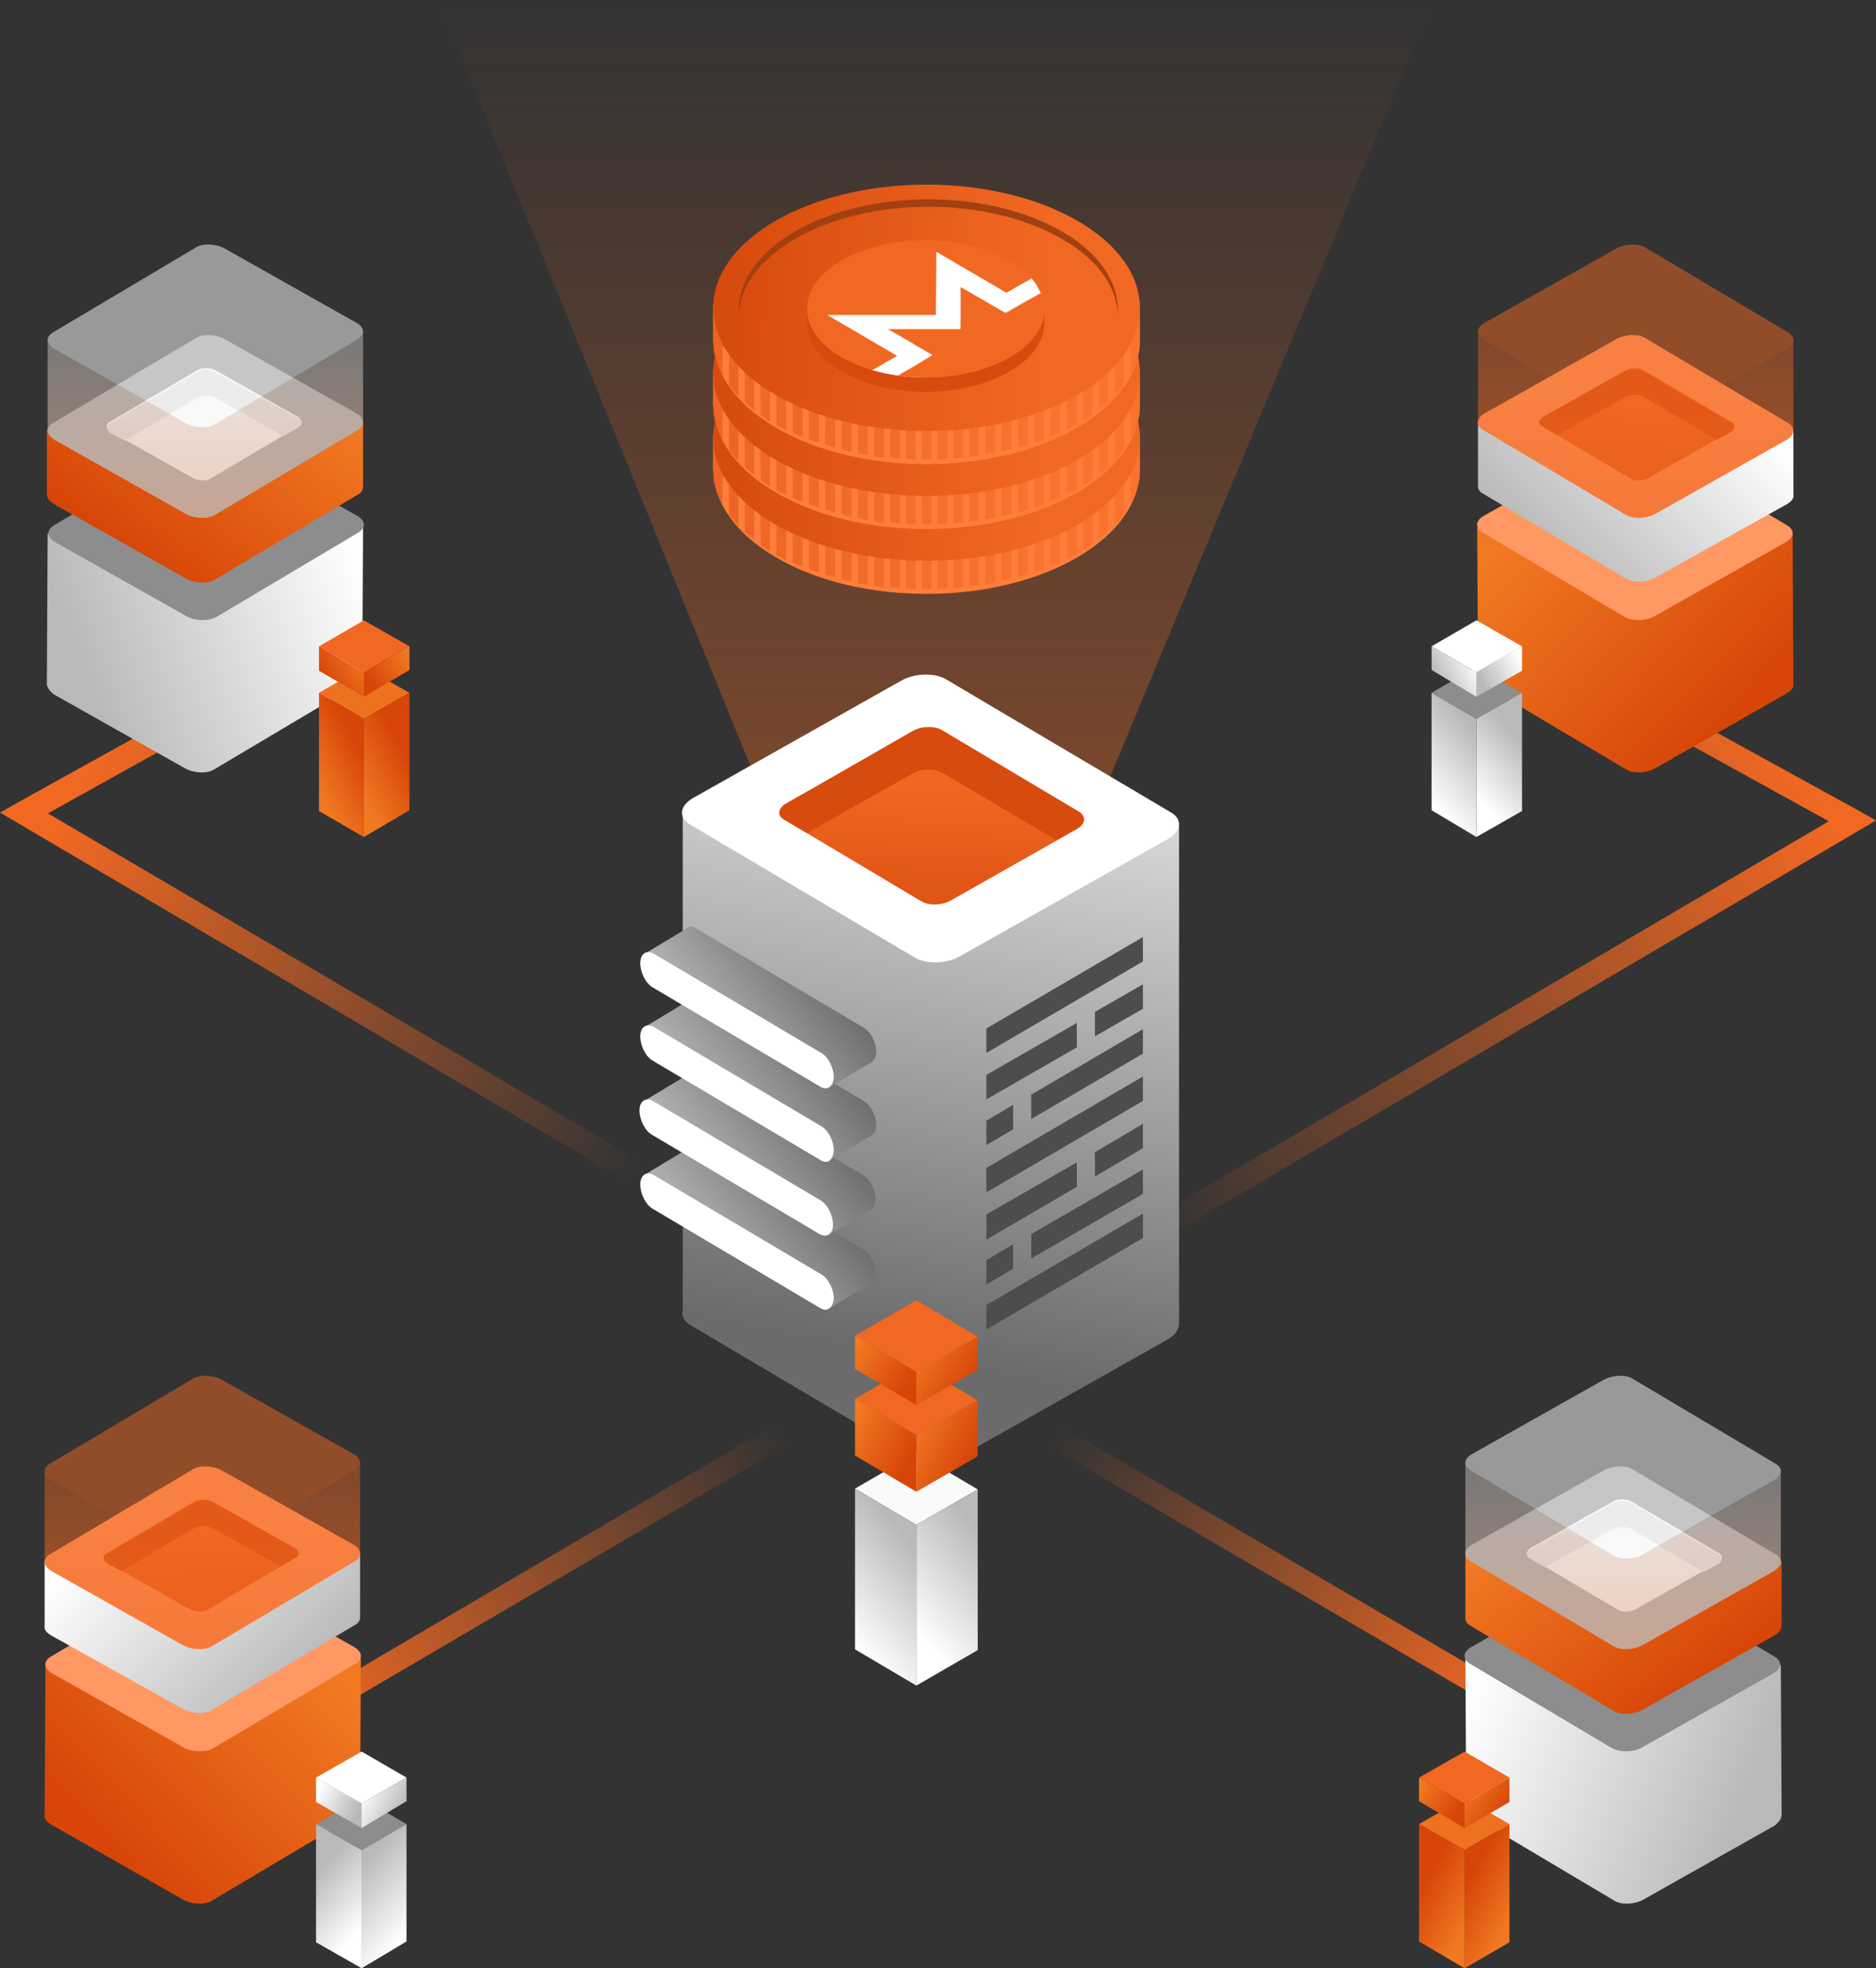 <svg fill="none" height="394.556" viewBox="0 0 376.146 394.556" width="376.146" xmlns="http://www.w3.org/2000/svg" xmlns:xlink="http://www.w3.org/1999/xlink"><rect x="0" y="0" width="376.146" height="394.556" fill="#333333" stroke="none"/><linearGradient id="a"><stop offset="0" stop-color="#f16822"/><stop offset="1" stop-color="#f16822" stop-opacity="0"/></linearGradient><linearGradient id="b" gradientUnits="userSpaceOnUse" x1="13.803" x2="130.864" xlink:href="#a" y1="161.177" y2="229.485"/><linearGradient id="c" gradientUnits="userSpaceOnUse" x1="360.775" x2="225.425" xlink:href="#a" y1="154.472" y2="234.977"/><linearGradient id="d" gradientUnits="userSpaceOnUse" x1="59.538" x2="159.528" xlink:href="#a" y1="346.492" y2="291.601"/><linearGradient id="e" gradientUnits="userSpaceOnUse" x1="304.064" x2="215.052" xlink:href="#a" y1="341.006" y2="283.068"/><linearGradient id="f"><stop offset="0" stop-color="#fff"/><stop offset="1" stop-color="#b9b9b9"/></linearGradient><linearGradient id="g" gradientUnits="userSpaceOnUse" x1="296.747" x2="352.724" xlink:href="#f" y1="333.082" y2="354.256"/><linearGradient id="h"><stop offset="0" stop-color="#f17922"/><stop offset="1" stop-color="#d74608"/></linearGradient><linearGradient id="i" gradientUnits="userSpaceOnUse" x1="299.257" x2="328.353" xlink:href="#h" y1="309.927" y2="347.004"/><linearGradient id="j" gradientUnits="userSpaceOnUse" x1="325.451" x2="325.451" xlink:href="#a" y1="330.617" y2="293.327"/><linearGradient id="k" gradientUnits="userSpaceOnUse" x1="299.186" x2="289.382" xlink:href="#h" y1="392.211" y2="387.046"/><linearGradient id="l" gradientUnits="userSpaceOnUse" x1="290.039" x2="279.873" xlink:href="#h" y1="394.04" y2="388.577"/><linearGradient id="m" gradientUnits="userSpaceOnUse" x1="294.433" x2="301.987" xlink:href="#h" y1="357.211" y2="362.181"/><linearGradient id="n" gradientUnits="userSpaceOnUse" x1="285.299" x2="292.904" xlink:href="#h" y1="357.211" y2="362.303"/><linearGradient id="o" gradientUnits="userSpaceOnUse" x1="186.985" x2="166.563" y1="158.739" y2="268.317"><stop offset="0" stop-color="#d5d5d5"/><stop offset="1" stop-color="#6b6b6b"/></linearGradient><linearGradient id="p"><stop offset="0" stop-color="#f16822"/><stop offset="1" stop-color="#d84b0e"/></linearGradient><linearGradient id="q" gradientUnits="userSpaceOnUse" x1="186.375" x2="185.122" xlink:href="#p" y1="156.301" y2="191.002"/><linearGradient id="r"><stop offset="0" stop-color="#595959"/><stop offset="1" stop-color="#c6c6c6"/></linearGradient><linearGradient id="s" gradientUnits="userSpaceOnUse" x1="173.771" x2="143.12" xlink:href="#r" y1="238.563" y2="263.49"/><linearGradient id="t" gradientUnits="userSpaceOnUse" x1="173.771" x2="143.12" xlink:href="#r" y1="223.717" y2="248.643"/><linearGradient id="u" gradientUnits="userSpaceOnUse" x1="173.929" x2="143.278" xlink:href="#r" y1="208.87" y2="233.797"/><linearGradient id="v" gradientUnits="userSpaceOnUse" x1="173.929" x2="143.278" xlink:href="#r" y1="194.182" y2="219.108"/><linearGradient id="w" gradientUnits="userSpaceOnUse" x1="193.082" x2="210.289" xlink:href="#f" y1="337.958" y2="322.984"/><linearGradient id="x" gradientUnits="userSpaceOnUse" x1="178.447" x2="195.039" xlink:href="#f" y1="337.958" y2="323.591"/><linearGradient id="y" gradientUnits="userSpaceOnUse" x1="184.791" x2="196.672" xlink:href="#h" y1="282.301" y2="288.203"/><linearGradient id="z" gradientUnits="userSpaceOnUse" x1="172.489" x2="184.45" xlink:href="#h" y1="282.013" y2="287.854"/><linearGradient id="A" gradientUnits="userSpaceOnUse" x1="184.791" x2="195.087" xlink:href="#h" y1="269.111" y2="275.93"/><linearGradient id="B" gradientUnits="userSpaceOnUse" x1="172.489" x2="182.857" xlink:href="#h" y1="268.967" y2="275.756"/><linearGradient id="C" gradientUnits="userSpaceOnUse" x1="301.625" x2="341.56" xlink:href="#h" y1="109.972" y2="148.122"/><linearGradient id="D" gradientUnits="userSpaceOnUse" x1="357.209" x2="321.789" xlink:href="#f" y1="89.476" y2="124.213"/><linearGradient id="E" gradientUnits="userSpaceOnUse" x1="328.456" x2="327.503" xlink:href="#p" y1="81.322" y2="107.5"/><linearGradient id="F" gradientUnits="userSpaceOnUse" x1="327.962" x2="327.962" xlink:href="#a" y1="103.845" y2="66.555"/><linearGradient id="G" gradientUnits="userSpaceOnUse" x1="301.625" x2="312.211" xlink:href="#f" y1="166.054" y2="156.707"/><linearGradient id="H" gradientUnits="userSpaceOnUse" x1="293.088" x2="305.151" xlink:href="#f" y1="167.883" y2="157.459"/><linearGradient id="I" gradientUnits="userSpaceOnUse" x1="304.827" x2="296.881" xlink:href="#f" y1="132.186" y2="136.272"/><linearGradient id="J" gradientUnits="userSpaceOnUse" x1="295.685" x2="287.82" xlink:href="#f" y1="132.186" y2="136.16"/><linearGradient id="K" gradientUnits="userSpaceOnUse" x1="66.915" x2="26.98" xlink:href="#h" y1="336.739" y2="374.889"/><linearGradient id="L" gradientUnits="userSpaceOnUse" x1="11.331" x2="46.751" xlink:href="#f" y1="316.243" y2="350.98"/><linearGradient id="M" gradientUnits="userSpaceOnUse" x1="40.084" x2="41.037" xlink:href="#p" y1="308.089" y2="334.266"/><linearGradient id="N" gradientUnits="userSpaceOnUse" x1="40.578" x2="40.578" xlink:href="#a" y1="330.612" y2="293.322"/><linearGradient id="O" gradientUnits="userSpaceOnUse" x1="66.915" x2="56.329" xlink:href="#f" y1="392.821" y2="383.474"/><linearGradient id="P" gradientUnits="userSpaceOnUse" x1="75.452" x2="63.389" xlink:href="#f" y1="394.65" y2="384.226"/><linearGradient id="Q" gradientUnits="userSpaceOnUse" x1="63.713" x2="71.659" xlink:href="#f" y1="358.953" y2="363.038"/><linearGradient id="R" gradientUnits="userSpaceOnUse" x1="72.855" x2="80.72" xlink:href="#f" y1="358.953" y2="362.927"/><linearGradient id="S" gradientUnits="userSpaceOnUse" x1="69.868" x2="13.89" xlink:href="#f" y1="106.315" y2="127.489"/><linearGradient id="T" gradientUnits="userSpaceOnUse" x1="67.358" x2="38.262" xlink:href="#h" y1="83.16" y2="120.237"/><linearGradient id="U" gradientUnits="userSpaceOnUse" x1="41.164" x2="41.164" xlink:href="#a" y1="103.85" y2="66.56"/><linearGradient id="V" gradientUnits="userSpaceOnUse" x1="67.428" x2="77.232" xlink:href="#h" y1="165.444" y2="160.279"/><linearGradient id="W" gradientUnits="userSpaceOnUse" x1="76.575" x2="86.742" xlink:href="#h" y1="167.273" y2="161.81"/><linearGradient id="X" gradientUnits="userSpaceOnUse" x1="72.182" x2="64.627" xlink:href="#h" y1="130.444" y2="135.415"/><linearGradient id="Y" gradientUnits="userSpaceOnUse" x1="81.315" x2="73.71" xlink:href="#h" y1="130.444" y2="135.536"/><linearGradient id="Z" gradientUnits="userSpaceOnUse" x1="209.448" x2="146.14" xlink:href="#p" y1="102.217" y2="99.307"/><linearGradient id="aa" gradientUnits="userSpaceOnUse" x1="209.448" x2="146.117" xlink:href="#p" y1="94.975" y2="92.324"/><linearGradient id="ab" gradientUnits="userSpaceOnUse" x1="209.448" x2="146.14" xlink:href="#p" y1="89.217" y2="86.307"/><linearGradient id="ac" gradientUnits="userSpaceOnUse" x1="209.448" x2="146.117" xlink:href="#p" y1="81.975" y2="79.324"/><linearGradient id="ad" gradientUnits="userSpaceOnUse" x1="209.448" x2="146.14" xlink:href="#p" y1="76.217" y2="73.307"/><linearGradient id="ae" gradientUnits="userSpaceOnUse" x1="209.448" x2="146.117" xlink:href="#p" y1="68.975" y2="66.324"/><linearGradient id="af" gradientUnits="userSpaceOnUse" x1="187.601" x2="187.601" xlink:href="#a" y1="169.597" y2=".046"/><path d="m156.357 168-68.5-168 199.5 0-70.5 169.5z" fill="url(#af)" opacity=".4"/><path d="m158.975 256.39-158.975-93.501 3.627-2.053c1.735-.948 44.002-24.481 47.314-26.061l2.05 4.265c-2.366 1.263-27.6 15.162-43.371 24.007l151.878 89.237z" fill="url(#b)"/><path d="m215.909 258.601-2.366-4.106 153.14-89.869c-10.567-5.844-40.69-22.428-43.529-24.007l2.366-4.106c3.312 1.895 46.683 25.744 46.998 25.902l3.628 2.053z" fill="url(#c)"/><path d="m41.163 357.946-2.366-3.948 142.1-83.393 2.365 4.106z" fill="url(#d)"/><path d="m326.308 357.788-129.009-75.496 2.366-4.106 129.009 75.496z" fill="url(#e)"/><path d="m357.22 363.759-.158-30.009-63.243-1.264.158 29.535c-.158.632 0 1.422.946 1.895l28.704 17.058c1.42.948 4.101.79 5.835-.158l26.339-14.846c.946-.79 1.419-1.422 1.419-2.211z" fill="url(#g)"/><path d="m323.312 350.491-28.704-17.057c-1.42-.948-1.262-2.369.473-3.317l26.338-14.846c1.735-.948 4.416-1.106 5.835-.158l28.704 17.057c1.42.948 1.262 2.369-.473 3.317l-26.338 14.847c-1.735.947-4.258.947-5.835.157z" fill="#8d8d8d"/><path d="m357.22 325.852v-12.951l-21.292-.474-8.358-5.054c-1.42-.947-4.101-.789-5.836.158l-7.728 4.423-20.187-.474v12.951c0 .474.316 1.106.946 1.421l28.704 17.058c1.42.948 4.101.79 5.836-.158l26.338-14.846c1.104-.632 1.577-1.264 1.577-2.054z" fill="url(#i)"/><path d="m323.469 329.959-28.704-17.058c-1.419-.948-1.261-2.369.474-3.317l26.338-14.846c1.735-.948 4.416-1.106 5.835-.158l28.704 17.058c1.419.947 1.262 2.369-.473 3.316l-26.338 14.847c-1.735.947-4.416.947-5.836.158z" fill="#8d8d8d"/><path d="m324.416 322.694-17.664-10.425c-.947-.473-.789-1.421.315-2.053l16.245-9.16c1.104-.632 2.681-.632 3.627-.158l17.664 10.424c.946.474.788 1.421-.316 2.053l-16.244 9.161c-1.104.631-2.681.789-3.627.158z" fill="#f3f3f3"/><path d="m306.752 312.427 2.996 1.738 13.564-7.581c1.104-.632 2.681-.632 3.627-.158l14.667 8.686 2.681-1.421c1.104-.632 1.262-1.579.316-2.053l-17.664-10.424c-.946-.474-2.523-.474-3.627.157l-16.245 9.161c-1.104.316-1.262 1.264-.315 1.895z" fill="#d9d9d9"/><path d="m323.468 311.796-28.703-17.058c-1.42-.948-1.262-2.369.473-3.317l26.338-14.846c1.735-.948 4.416-1.106 5.835-.158l28.704 17.057c1.419.948 1.262 2.37-.473 3.317l-26.338 14.847c-1.735.947-4.416 1.105-5.836.158z" fill="#fff" opacity=".5"/><path d="m355.643 296.791-26.338 14.847c-1.735.948-4.416 1.106-5.836.158l-28.703-17.058c-.631-.316-.947-.947-.947-1.421v18.163c0 .474.316 1.106.947 1.421l28.703 17.058c1.42.948 4.101.79 5.836-.158l26.338-14.846c.946-.632 1.419-1.264 1.419-2.054v-18.163c.158.79-.473 1.58-1.419 2.053z" fill="url(#j)" opacity=".4"/><path d="m355.643 296.791-26.338 14.847c-1.735.948-4.416 1.106-5.836.158l-28.703-17.058c-.631-.316-.947-.947-.947-1.421v18.163c0 .474.316 1.106.947 1.421l28.703 17.058c1.42.948 4.101.79 5.836-.158l26.338-14.846c.946-.632 1.419-1.264 1.419-2.054v-18.163c.158.79-.473 1.58-1.419 2.053z" fill="#e1e1e1" opacity=".4"/><path d="m284.514 365.653 9.148-5.212 8.989 5.212-8.989 5.212z" fill="#ed711f"/><path d="m293.662 394.556v-23.691l8.989-5.212v23.691z" fill="url(#k)"/><path d="m284.514 365.653v23.533l9.147 5.37v-23.691z" fill="url(#l)"/><path d="m284.514 356.335 9.148-5.212 8.989 5.212-8.989 5.212z" fill="#f16822"/><path d="m293.662 366.443v-4.896l8.989-5.212v4.896z" fill="url(#m)"/><path d="m284.514 356.335v4.738l9.147 5.37v-4.896z" fill="url(#n)"/><path d="m236.412 265.235v-99.661l-99.517-1.895v98.871c-.316 1.105.158 2.211 1.419 3.001l45.106 26.692c2.366 1.421 6.466 1.263 9.148-.316l41.478-23.375c1.735-.948 2.366-2.212 2.366-3.317z" fill="url(#o)"/><path d="m183.42 191.95-45.106-26.692c-2.365-1.421-2.05-3.791.789-5.37l41.478-23.375c2.681-1.579 6.782-1.737 9.148-.316l45.106 26.692c2.365 1.421 2.05 3.791-.789 5.37l-41.479 23.375c-2.681 1.58-6.781 1.738-9.147.316z" fill="#fff"/><path d="m184.84 180.736-27.6-16.426c-1.42-.789-1.262-2.369.473-3.317l25.392-14.372c1.735-.948 4.258-.948 5.677-.158l27.6 16.426c1.42.789 1.262 2.369-.473 3.317l-25.392 14.372c-1.735.948-4.258.948-5.677.158z" fill="url(#q)"/><path d="m175.535 255.285c0-1.895-1.104-4.107-2.524-4.896l-33.593-19.901c-.631-.316-1.261-.474-1.735-.158 0 0-.157 0-.157.158l-8.359 5.054 36.589 27.008 8.517-5.054c.158 0 .315-.158.473-.316.631-.474.789-1.105.789-1.895z" fill="url(#s)"/><path d="m164.495 262.234-33.593-19.9c-1.42-.79-2.524-3.001-2.524-4.897 0-1.895 1.262-2.685 2.682-1.895l33.592 19.901c1.42.789 2.524 3.001 2.524 4.896-.158 1.895-1.42 2.685-2.681 1.895z" fill="#fff"/><path d="m175.535 240.438c0-1.895-1.104-4.106-2.524-4.896l-33.593-19.901c-.631-.315-1.261-.473-1.735-.157 0 0-.157 0-.157.157l-8.359 5.055 36.589 27.008 8.517-5.055c.158 0 .315-.157.473-.315.473-.474.789-1.106.789-1.896z" fill="url(#t)"/><path d="m164.337 247.388-33.593-19.901c-1.419-.79-2.523-3.001-2.523-4.896 0-1.896 1.261-2.685 2.681-1.896l33.593 19.901c1.419.79 2.523 3.001 2.523 4.896 0 1.896-1.262 2.685-2.681 1.896z" fill="#fff"/><path d="m175.692 225.592c0-1.896-1.104-4.107-2.523-4.897l-33.593-19.9c-.631-.316-1.262-.474-1.735-.158 0 0-.158 0-.158.158l-8.358 5.054 36.589 27.008 8.517-5.054c.157 0 .315-.158.473-.316.473-.316.788-.948.788-1.895z" fill="url(#u)"/><path d="m164.495 232.541-33.593-19.901c-1.42-.79-2.524-3.001-2.524-4.896s1.262-2.685 2.682-1.895l33.592 19.9c1.42.79 2.524 3.001 2.524 4.897-.158 1.895-1.262 2.842-2.681 1.895z" fill="#fff"/><path d="m175.692 210.903c0-1.895-1.104-4.106-2.523-4.896l-33.593-19.901c-.631-.316-1.262-.474-1.735-.158 0 0-.158 0-.158.158l-8.358 5.054 36.589 27.008 8.517-5.054c.157 0 .315-.158.473-.316.473-.473.788-1.105.788-1.895z" fill="url(#v)"/><path d="m164.495 217.852-33.593-19.9c-1.42-.79-2.524-3.001-2.524-4.896 0-1.896 1.262-2.685 2.682-1.896l33.592 19.901c1.42.79 2.524 3.001 2.524 4.896-.158 1.895-1.262 2.685-2.681 1.895z" fill="#fff"/><path d="m157.24 164.31 4.574 2.685 21.291-12.003c1.735-.948 4.258-.948 5.677-.158l23.027 13.583 4.1-2.369c1.735-.948 1.893-2.369.473-3.317l-27.6-16.426c-1.419-.79-3.942-.79-5.677.158l-25.55 14.689c-1.577.947-1.735 2.369-.315 3.158z" fill="#d84b0e"/><g fill="#4d4d4d"><path d="m229.157 192.74-31.385 18.321v-4.896l31.385-18.321z"/><path d="m229.157 202.216-9.62 5.528v-4.896l9.62-5.528z"/><path d="m215.909 209.956-18.137 10.424v-4.896l18.137-10.425z"/><path d="m229.157 211.219-22.395 13.109v-4.896l22.395-13.109z"/><path d="m203.134 226.381-5.362 3.159v-4.896l5.362-3.159z"/><path d="m229.157 220.695-31.385 18.322v-4.897l31.385-18.321z"/><path d="m229.157 230.172-9.62 5.686v-4.896l9.62-5.686z"/><path d="m215.909 237.911-18.137 10.582v-5.054l18.137-10.424z"/><path d="m229.157 239.333-22.395 12.951v-4.896l22.395-12.952z"/><path d="m203.134 254.337-5.362 3.159v-4.896l5.362-3.159z"/><path d="m229.157 248.177-31.385 18.321v-4.896l31.385-18.321z"/></g><path d="m171.434 298.403 12.302-7.108 12.301 7.266-12.301 7.107z" fill="#fafafa"/><path d="m183.736 337.888v-32.22l12.301-7.108v32.22z" fill="url(#w)"/><path d="m171.434 298.403v32.22l12.302 7.265v-32.22z" fill="url(#x)"/><path d="m171.434 280.397 12.302-6.949 12.301 7.265-12.301 6.95z" fill="#f16822"/><path d="m183.736 299.034v-11.371l12.301-6.95v11.214z" fill="url(#y)"/><path d="m171.434 280.397v11.372l12.302 7.265v-11.371z" fill="url(#z)"/><path d="m171.434 267.762 12.302-7.107 12.301 7.265-12.301 7.107z" fill="#f16822"/><path d="m183.736 281.661v-6.634l12.301-7.107v6.633z" fill="url(#A)"/><path d="m171.434 267.762v6.634l12.302 7.265v-6.634z" fill="url(#B)"/><path d="m359.585 136.987-.157-30.009-63.243-1.264.158 29.535c-.158.632 0 1.421.946 1.896l28.704 17.057c1.419.948 4.1.79 5.835-.158l26.338-15.004c1.104-.632 1.577-1.264 1.419-2.053z" fill="url(#C)"/><path d="m325.835 123.72-28.704-17.058c-1.419-.948-1.261-2.369.473-3.317l26.338-14.846c1.735-.948 4.416-1.106 5.836-.158l28.704 17.058c1.419.948 1.261 2.369-.474 3.317l-26.338 14.847c-1.735.948-4.416.948-5.835.158z" fill="#ff9863"/><path d="m359.585 99.081v-12.951l-21.291-.474-8.359-5.054c-1.419-.948-4.1-.79-5.835.158l-7.57 4.264-20.187-.474v12.951c0 .474.315 1.106.946 1.421l28.704 17.058c1.419.948 4.1.79 5.835-.158l26.338-14.689c1.104-.632 1.577-1.263 1.419-2.053z" fill="url(#D)"/><path d="m325.993 103.188-28.704-17.058c-1.42-.948-1.262-2.369.473-3.317l26.338-14.847c1.735-.948 4.416-1.106 5.835-.158l28.704 17.058c1.42.948 1.262 2.369-.473 3.317l-26.338 14.846c-1.735.948-4.416.948-5.835.158z" fill="#ff9863"/><path d="m326.939 95.922-17.664-10.424c-.946-.474-.788-1.421.316-2.053l16.244-9.161c1.104-.632 2.681-.632 3.627-.158l17.664 10.424c.947.474.789 1.421-.315 2.053l-16.245 9.161c-1.104.632-2.838.79-3.627.158z" fill="url(#E)"/><path d="m309.275 85.498 2.997 1.737 13.563-7.581c1.104-.632 2.681-.632 3.627-.158l14.668 8.687 2.681-1.421c1.104-.632 1.262-1.579.315-2.053l-17.821-10.424c-.947-.474-2.524-.474-3.628.158l-16.244 9.161c-.946.474-1.104 1.421-.158 1.895z" fill="#d84b0e"/><path d="m358.166 70.02-26.338 14.847c-1.735.948-4.416 1.106-5.835.158l-28.704-17.058c-.631-.316-.946-.948-.946-1.421v18.163c0 .474.315 1.106.946 1.421l28.704 17.058c1.419.948 4.1.79 5.835-.158l26.338-14.846c.947-.632 1.42-1.264 1.42-2.053v-18.163c0 .79-.473 1.579-1.42 2.053z" fill="url(#F)" opacity=".4"/><path d="m287.038 138.882 8.989-5.212 9.148 5.212-9.148 5.212z" fill="#8d8d8d"/><path d="m296.027 167.785v-23.691l9.148-5.212v23.691z" fill="url(#G)"/><path d="m287.038 138.882v23.533l8.989 5.37v-23.691z" fill="url(#H)"/><path d="m287.038 129.564 8.989-5.212 9.148 5.212-9.148 5.212z" fill="#fff"/><path d="m296.027 139.672v-4.897l9.148-5.212v4.896z" fill="url(#I)"/><path d="m287.038 129.564v4.738l8.989 5.37v-4.897z" fill="url(#J)"/><path d="m325.992 85.029-28.704-17.058c-1.419-.948-1.262-2.369.473-3.317l26.338-14.847c1.735-.948 4.416-1.106 5.836-.158l28.704 17.058c1.419.948 1.261 2.369-.474 3.317l-26.338 14.847c-1.735.948-4.416 1.106-5.835.158z" fill="#f16822" opacity=".5"/><path d="m358.166 70.025-26.338 14.847c-1.735.948-4.416 1.106-5.835.158l-28.704-17.058c-.631-.316-.946-.948-.946-1.421v18.163c0 .474.315 1.106.946 1.421l28.704 17.058c1.419.948 4.1.79 5.835-.158l26.338-14.846c.947-.632 1.42-1.264 1.42-2.053v-18.163c0 .79-.473 1.579-1.42 2.053z" fill="#f16822" opacity=".4"/><path d="m8.954 363.754.158-30.009 63.243-1.264-.158 29.535c.158.632 0 1.422-.946 1.896l-28.704 17.057c-1.419.948-4.101.79-5.835-.158l-26.338-15.004c-1.104-.632-1.577-1.264-1.419-2.053z" fill="url(#K)"/><path d="m42.705 350.487 28.704-17.058c1.419-.948 1.262-2.369-.473-3.317l-26.338-14.846c-1.735-.948-4.416-1.106-5.835-.158l-28.704 17.057c-1.419.948-1.262 2.369.473 3.317l26.338 14.847c1.735.947 4.416.947 5.835.158z" fill="#ff9863"/><path d="m8.954 325.848v-12.951l21.291-.474 8.359-5.054c1.419-.948 4.101-.79 5.835.158l7.57 4.264 20.187-.474v12.952c0 .473-.315 1.105-.946 1.421l-28.704 17.058c-1.419.947-4.101.79-5.835-.158l-26.338-14.689c-1.104-.631-1.577-1.263-1.419-2.053z" fill="url(#L)"/><path d="m42.547 329.954 28.704-17.057c1.419-.948 1.262-2.369-.473-3.317l-26.338-14.847c-1.735-.947-4.416-1.105-5.835-.158l-28.704 17.058c-1.419.948-1.262 2.369.473 3.317l26.338 14.846c1.735.948 4.416.948 5.835.158z" fill="#ff9863"/><path d="m41.601 322.689 17.664-10.424c.946-.474.789-1.421-.315-2.053l-16.244-9.161c-1.104-.632-2.681-.632-3.627-.158l-17.664 10.424c-.946.474-.789 1.422.315 2.054l16.244 9.16c1.104.632 2.839.79 3.627.158z" fill="url(#M)"/><path d="m59.265 312.265-2.997 1.737-13.563-7.581c-1.104-.632-2.681-.632-3.627-.158l-14.667 8.687-2.681-1.422c-1.104-.631-1.262-1.579-.315-2.053l17.822-10.424c.946-.474 2.523-.474 3.627.158l16.244 9.16c.946.474 1.104 1.422.158 1.896z" fill="#d84b0e"/><path d="m10.374 296.787 26.338 14.846c1.735.948 4.416 1.106 5.835.158l28.704-17.058c.631-.316.946-.947.946-1.421v18.163c0 .474-.315 1.106-.946 1.422l-28.704 17.057c-1.419.948-4.101.79-5.835-.158l-26.338-14.846c-.946-.632-1.419-1.264-1.419-2.053v-18.164c0 .79.473 1.58 1.419 2.054z" fill="url(#N)" opacity=".4"/><path d="m81.502 365.649-8.99-5.212-9.147 5.212 9.147 5.212z" fill="#8d8d8d"/><path d="m72.513 394.552v-23.691l-9.147-5.212v23.691z" fill="url(#O)"/><path d="m81.502 365.649v23.533l-8.99 5.37v-23.691z" fill="url(#P)"/><path d="m81.502 356.331-8.99-5.213-9.147 5.213 9.147 5.212z" fill="#fff"/><path d="m72.513 366.439v-4.897l-9.147-5.212v4.897z" fill="url(#Q)"/><path d="m81.502 356.33v4.739l-8.99 5.37v-4.897z" fill="url(#R)"/><path d="m42.548 311.796 28.704-17.058c1.419-.948 1.262-2.369-.473-3.317l-26.338-14.846c-1.735-.948-4.416-1.106-5.835-.158l-28.704 17.057c-1.419.948-1.262 2.37.473 3.317l26.338 14.847c1.735.947 4.416 1.105 5.835.158z" fill="#f16822" opacity=".5"/><path d="m10.374 296.791 26.338 14.847c1.735.948 4.416 1.106 5.835.158l28.704-17.058c.631-.316.946-.947.946-1.421v18.163c0 .474-.315 1.106-.946 1.421l-28.704 17.058c-1.419.948-4.101.79-5.835-.158l-26.338-14.846c-.946-.632-1.419-1.264-1.419-2.054v-18.163c0 .79.473 1.58 1.419 2.053z" fill="#f16822" opacity=".4"/><path d="m9.395 136.992.158-30.009 63.243-1.264-.158 29.535c.158.632 0 1.421-.946 1.895l-28.704 17.058c-1.419.948-4.101.79-5.835-.158l-26.338-14.846c-.946-.79-1.419-1.422-1.419-2.212z" fill="url(#S)"/><path d="m43.303 123.725 28.704-17.058c1.419-.948 1.262-2.369-.473-3.317l-26.338-14.846c-1.735-.948-4.416-1.106-5.835-.158l-28.704 17.058c-1.419.948-1.262 2.369.473 3.317l26.338 14.847c1.735.948 4.258.948 5.835.158z" fill="#8d8d8d"/><path d="m9.395 99.086v-12.951l21.291-.474 8.359-5.054c1.419-.948 4.101-.79 5.835.158l7.728 4.422 20.187-.474v12.951c0 .474-.315 1.106-.946 1.421l-28.704 17.058c-1.419.948-4.101.79-5.835-.158l-26.338-14.847c-1.104-.632-1.577-1.263-1.577-2.053z" fill="url(#T)"/><path d="m43.145 103.192 28.704-17.058c1.419-.948 1.262-2.369-.473-3.317l-26.338-14.847c-1.735-.948-4.416-1.106-5.835-.158l-28.704 17.058c-1.419.948-1.262 2.369.473 3.317l26.338 14.846c1.735.948 4.416.948 5.835.158z" fill="#8d8d8d"/><path d="m42.199 95.927 17.664-10.424c.946-.474.789-1.421-.315-2.053l-16.244-9.161c-1.104-.632-2.681-.632-3.627-.158l-17.664 10.424c-.946.474-.788 1.421.316 2.053l16.244 9.161c1.104.632 2.681.79 3.627.158z" fill="#f3f3f3"/><path d="m59.863 85.661-2.997 1.737-13.563-7.581c-1.104-.632-2.681-.632-3.627-.158l-14.667 8.687-2.681-1.421c-1.104-.632-1.262-1.579-.316-2.053l17.664-10.424c.946-.474 2.523-.474 3.627.158l16.244 9.161c1.104.316 1.262 1.264.315 1.895z" fill="#d9d9d9"/><path d="m43.146 85.029 28.704-17.058c1.419-.948 1.262-2.369-.473-3.317l-26.338-14.847c-1.735-.948-4.416-1.106-5.835-.158l-28.704 17.058c-1.419.948-1.262 2.369.473 3.317l26.338 14.847c1.735.948 4.416 1.106 5.835.158z" fill="#fff" opacity=".5"/><path d="m10.972 70.025 26.338 14.847c1.735.948 4.416 1.106 5.835.158l28.704-17.058c.631-.316.946-.948.946-1.421v18.163c0 .474-.315 1.106-.946 1.421l-28.704 17.058c-1.419.948-4.101.79-5.835-.158l-26.338-14.846c-.946-.632-1.419-1.264-1.419-2.053v-18.163c-.158.79.473 1.579 1.419 2.053z" fill="url(#U)" opacity=".4"/><path d="m10.972 70.025 26.338 14.847c1.735.948 4.416 1.106 5.835.158l28.704-17.058c.631-.316.946-.948.946-1.421v18.163c0 .474-.315 1.106-.946 1.421l-28.704 17.058c-1.419.948-4.101.79-5.835-.158l-26.338-14.846c-.946-.632-1.419-1.264-1.419-2.053v-18.163c-.158.79.473 1.579 1.419 2.053z" fill="#e1e1e1" opacity=".4"/><path d="m82.1 138.886-9.147-5.212-8.99 5.212 8.99 5.212z" fill="#ed711f"/><path d="m72.953 167.789v-23.691l-8.99-5.212v23.691z" fill="url(#V)"/><path d="m82.1 138.886v23.533l-9.147 5.37v-23.691z" fill="url(#W)"/><path d="m82.1 129.568-9.147-5.212-8.99 5.212 8.99 5.212z" fill="#f16822"/><path d="m72.953 139.676v-4.896l-8.99-5.212v4.896z" fill="url(#X)"/><path d="m82.1 129.568v4.738l-9.147 5.37v-4.896z" fill="url(#Y)"/><path d="m228.555 88.437h-1.084c-1.675-4.494-5.519-8.689-11.432-12.184-16.654-9.787-43.755-9.787-60.509 0-5.617 3.296-9.362 7.191-11.136 11.386h-1.379v5.593c-.296 6.691 3.843 13.383 12.515 18.476 16.655 9.788 43.756 9.788 60.509 0 8.377-4.894 12.516-11.286 12.516-17.677z" fill="#ff7d3a"/><path d="m228.555 87.7h-1.084c-1.675-4.494-5.519-8.689-11.432-12.184-16.654-9.788-43.755-9.788-60.509 0-5.617 3.296-9.362 7.191-11.136 11.386h-1.379v5.593c-.296 6.691 3.843 13.383 12.515 18.476 16.655 9.788 43.756 9.788 60.509 0 8.377-4.894 12.516-11.286 12.516-17.677z" fill="#ff7d3a"/><path d="m227.565 87.912c-.099-.197-.099-.296-.198-.493v-3.551h-2.278v-.296c-.594-.789-1.188-1.479-1.881-2.268v2.466h-1.288v-3.748c-.594-.493-1.287-1.085-1.881-1.578v5.326h-1.287v-6.214c-.594-.395-1.288-.888-1.882-1.282v7.496h-1.287v-8.285c-.594-.395-1.287-.69-1.98-.986v9.271h-1.288v-9.863c-.594-.296-1.287-.592-1.98-.789v10.652h-1.287v-8.679h-1.981v8.679h-1.287v-6.312h-1.981v6.312h-1.287v-3.945h-1.98v3.945h-1.288v-1.578h-1.98v1.578h-23.666v-1.578h-1.981v1.578h-1.287v-3.945h-1.98v3.945h-.991v-6.312h-1.98v6.312h-1.287v-8.679h-1.981v8.679h-1.287v-10.652c-.693.296-1.287.592-1.98.789v9.863h-1.288v-9.271c-.693.296-1.287.69-1.98.986v8.285h-1.089v-7.496c-.694.395-1.288.789-1.882 1.282v6.312h-1.287v-5.326c-.693.493-1.287 1.085-1.882 1.578v3.748h-1.287v-2.564c-.693.69-1.386 1.479-1.881 2.268v.296h-2.278v3.353h-.99v9.173c.297 1.677.99 3.255 1.881 4.833v-5.72h1.288v7.693c.594.789 1.188 1.48 1.881 2.268v-9.962h1.287v11.145c.595.493 1.288 1.085 1.882 1.578v-12.723h1.287v13.709c.594.395 1.287.888 1.882 1.282v-14.893h1.287v15.682c.594.395 1.287.69 1.98.986v-16.668h1.288v17.162c.594.296 1.287.592 1.98.789v-18.148h1.287v18.641c.594.197 1.288.493 1.981.69v-19.331h1.287v19.726c.594.197 1.287.395 1.98.592v-20.219h1.288v20.614c.693.197 1.287.296 1.98.493v-21.008h1.287v21.304c.694.099 1.288.197 1.981.395v-21.6h1.287v21.797c.693.099 1.287.197 1.981.296v-22.093h1.188v21.994c.693.099 1.287.099 1.98.197v-22.389h1.189v22.488c.693 0 1.287.099 1.98.099v-22.586h1.188v22.586h1.981v-22.586h1.188v22.586c.693 0 1.287 0 1.98-.099v-22.488h1.189v22.389c.693 0 1.287-.099 1.98-.197v-22.192h1.188v22.093c.693-.099 1.288-.197 1.981-.296v-21.797h1.287v21.6c.693-.099 1.287-.197 1.98-.395v-21.304h1.288v21.008c.693-.099 1.287-.296 1.98-.493v-20.613h1.288v20.416c.693-.197 1.287-.395 1.98-.592v-19.726h1.287v19.331c.693-.197 1.287-.493 1.981-.69v-18.641h1.287v18.049c.693-.296 1.287-.592 1.98-.789v-17.26h1.288v16.668c.693-.296 1.287-.69 1.98-.986v-15.682h1.287v14.893c.694-.395 1.288-.789 1.882-1.282v-13.709h1.287v12.723c.693-.493 1.287-1.085 1.881-1.578v-11.145h1.288v9.863c.693-.69 1.386-1.479 1.881-2.268v-7.693h1.287v5.72c.892-1.578 1.585-3.255 1.882-4.931v-8.383z" fill="url(#Z)" opacity=".48"/><path d="m185.777 112.412c23.626 0 42.778-11.058 42.778-24.699 0-13.641-19.152-24.699-42.778-24.699-23.625 0-42.777 11.058-42.777 24.699 0 13.641 19.152 24.699 42.777 24.699z" fill="url(#aa)"/><path d="m159.278 73.963c14.847-8.674 38.901-8.674 53.749 0 7.127 4.088 10.789 9.472 11.086 14.855.297-5.882-3.366-11.864-11.086-16.351-14.848-8.674-38.902-8.674-53.749 0-7.721 4.487-11.483 10.469-11.087 16.351.297-5.384 3.96-10.668 11.087-14.855z" fill="#a24011"/><path d="m187.739 76.467v2.869l14.149 8.111v-2.769z" fill="#f16822"/><path d="m201.888 84.677v2.769l5.046-2.868-.099-2.869z" fill="#f16822"/><path d="m205.252 86.655v2.869l3.463-2.077v-2.869z" fill="#fff"/><path d="m201.987 88.535v2.869l3.265-1.879v-2.869z" fill="#fff"/><path d="m201.591 88.733v2.869l.396-.198v-2.869z" fill="#fff"/><path d="m192.686 83.589.099 2.869 8.806 5.143v-2.868z" fill="#fff"/><path d="m187.64 89.128v2.868l.099-12.661v-2.869z" fill="#f16822"/><path d="m165.872 89.128v2.869h21.768v-2.869z" fill="#f16822"/><path d="m192.686 89.128v2.869l.099-5.539-.099-2.869z" fill="#fff"/><path d="m178.141 91.997v2.869h9.499v-2.869z" fill="#fff"/><path d="m187.64 91.997v2.869h5.046v-2.869z" fill="#fff"/><path d="m178.141 91.997v2.869l8.905 5.143-.099-2.868z" fill="#f16822"/><path d="m174.875 100.206v2.868l5.047-2.967v-2.868z" fill="#f16822"/><path d="m165.872 89.128v2.869l14.05 8.111v-2.868z" fill="#fff"/><path d="m185.166 98.228v2.868l1.88-1.088-.099-2.868z" fill="#fff"/><path d="m183.286 99.316.099 2.77 1.781-.989v-2.868z" fill="#fff"/><path d="m168.84 78.149c-9.301 5.341-9.4 14.145-.099 19.486.099 0 .099.099.198.099.099.099.198.099.198.099.099.099.198.099.198.099 1.682.89 3.562 1.681 5.541 2.275l5.046-2.868-14.051-8.21h21.867l.099-12.661 14.051 8.21 5.046-2.868c-.989-1.088-2.276-2.176-3.76-3.165-.099-.099-.099-.099-.198-.099-.099-.099-.198-.099-.198-.099-.099-.099-.198-.099-.297-.099-9.301-5.539-24.34-5.539-33.641-.198z" fill="#f16822"/><path d="m165.872 89.128 14.05 8.21-5.046 2.868c1.583.495 3.265.791 5.046 1.088l3.463-1.978 1.781-1.088 1.781-1.088-8.905-5.144h9.499 5.046v-2.868-5.539l8.905 5.144.396-.198 3.265-1.879 3.463-1.978c-.396-.989-.989-1.978-1.781-2.869l-5.046 2.869-14.05-8.21-.099 12.661z" fill="#fff"/><path d="m179.922 101.294v2.869l3.463-2.077-.099-2.77z" fill="#fff"/><path d="m174.876 100.206v2.869c-1.979-.594-3.76-1.286-5.541-2.275 0 0-.099-.099-.198-.099 0 0-.099 0-.198-.099-.099 0-.099-.099-.198-.099-4.552-2.671-6.926-6.133-6.926-9.693v-2.869c0 3.462 2.275 7.023 6.926 9.694.099 0 .099.099.198.099.099.099.198.099.198.099.099.099.198.099.198.099 1.781.989 3.562 1.681 5.541 2.275zm0 2.869c1.583.495 3.265.791 5.046 1.088v-2.868c-1.682-.198-3.364-.594-5.046-1.088zm34.532-15.233c0 3.561-2.375 7.122-7.025 9.792-6.135 3.561-14.644 4.748-22.461 3.66v2.868c7.817 1.088 16.326-.099 22.461-3.66 4.65-2.671 7.025-6.232 7.025-9.792z" fill="#d84b0e"/><path d="m178.141 91.997 8.905 5.144-1.781 1.088-1.781 1.088-3.463 1.978c7.817 1.088 16.326-.099 22.461-3.66 6.134-3.561 8.212-8.507 6.332-12.958l-3.463 1.978-3.265 1.879-.495.198-8.905-5.144v5.539 2.869h-5.046z" fill="#f16822"/><path d="m228.555 75.437h-1.084c-1.675-4.494-5.519-8.689-11.432-12.184-16.654-9.787-43.755-9.787-60.509 0-5.617 3.296-9.362 7.191-11.136 11.386h-1.379v5.593c-.296 6.691 3.843 13.383 12.515 18.476 16.655 9.788 43.756 9.788 60.509 0 8.377-4.894 12.516-11.286 12.516-17.677z" fill="#ff7d3a"/><path d="m228.555 74.7h-1.084c-1.675-4.494-5.519-8.689-11.432-12.184-16.654-9.788-43.755-9.788-60.509 0-5.617 3.296-9.362 7.191-11.136 11.386h-1.379v5.593c-.296 6.691 3.843 13.383 12.515 18.476 16.655 9.788 43.756 9.788 60.509 0 8.377-4.894 12.516-11.286 12.516-17.677z" fill="#ff7d3a"/><path d="m227.565 74.912c-.099-.197-.099-.296-.198-.493v-3.551h-2.278v-.296c-.594-.789-1.188-1.479-1.881-2.268v2.466h-1.288v-3.748c-.594-.493-1.287-1.085-1.881-1.578v5.326h-1.287v-6.214c-.594-.395-1.288-.888-1.882-1.282v7.496h-1.287v-8.285c-.594-.395-1.287-.69-1.98-.986v9.271h-1.288v-9.863c-.594-.296-1.287-.592-1.98-.789v10.652h-1.287v-8.679h-1.981v8.679h-1.287v-6.312h-1.981v6.312h-1.287v-3.945h-1.98v3.945h-1.288v-1.578h-1.98v1.578h-23.666v-1.578h-1.981v1.578h-1.287v-3.945h-1.98v3.945h-.991v-6.312h-1.98v6.312h-1.287v-8.679h-1.981v8.679h-1.287v-10.652c-.693.296-1.287.592-1.98.789v9.863h-1.288v-9.271c-.693.296-1.287.69-1.98.986v8.285h-1.089v-7.496c-.694.395-1.288.789-1.882 1.282v6.312h-1.287v-5.326c-.693.493-1.287 1.085-1.882 1.578v3.748h-1.287v-2.564c-.693.69-1.386 1.479-1.881 2.268v.296h-2.278v3.353h-.99v9.173c.297 1.677.99 3.255 1.881 4.833v-5.721h1.288v7.693c.594.789 1.188 1.48 1.881 2.268v-9.962h1.287v11.145c.595.493 1.288 1.085 1.882 1.578v-12.723h1.287v13.71c.594.395 1.287.888 1.882 1.282v-14.893h1.287v15.682c.594.395 1.287.69 1.98.986v-16.668h1.288v17.162c.594.296 1.287.592 1.98.789v-18.148h1.287v18.641c.594.197 1.288.493 1.981.69v-19.331h1.287v19.726c.594.197 1.287.395 1.98.592v-20.219h1.288v20.614c.693.197 1.287.296 1.98.493v-21.008h1.287v21.304c.694.099 1.288.197 1.981.395v-21.6h1.287v21.797c.693.099 1.287.197 1.981.296v-22.093h1.188v21.994c.693.099 1.287.099 1.98.197v-22.389h1.189v22.488c.693 0 1.287.099 1.98.099v-22.586h1.188v22.586h1.981v-22.586h1.188v22.586c.693 0 1.287 0 1.98-.099v-22.488h1.189v22.389c.693 0 1.287-.099 1.98-.197v-22.192h1.188v22.093c.693-.099 1.288-.197 1.981-.296v-21.797h1.287v21.6c.693-.099 1.287-.197 1.98-.395v-21.304h1.288v21.008c.693-.099 1.287-.296 1.98-.493v-20.613h1.288v20.416c.693-.197 1.287-.395 1.98-.592v-19.726h1.287v19.331c.693-.197 1.287-.493 1.981-.69v-18.641h1.287v18.049c.693-.296 1.287-.592 1.98-.789v-17.26h1.288v16.668c.693-.296 1.287-.69 1.98-.986v-15.682h1.287v14.893c.694-.395 1.288-.789 1.882-1.282v-13.71h1.287v12.723c.693-.493 1.287-1.085 1.881-1.578v-11.145h1.288v9.863c.693-.69 1.386-1.479 1.881-2.268v-7.693h1.287v5.721c.892-1.578 1.585-3.255 1.882-4.931v-8.383z" fill="url(#ab)" opacity=".48"/><path d="m185.777 99.412c23.626 0 42.778-11.058 42.778-24.7s-19.152-24.699-42.778-24.699c-23.625 0-42.777 11.058-42.777 24.699s19.152 24.7 42.777 24.7z" fill="url(#ac)"/><path d="m159.278 60.963c14.847-8.674 38.901-8.674 53.749 0 7.127 4.088 10.789 9.472 11.086 14.855.297-5.882-3.366-11.864-11.086-16.351-14.848-8.674-38.902-8.674-53.749 0-7.721 4.487-11.483 10.469-11.087 16.351.297-5.384 3.96-10.668 11.087-14.855z" fill="#a24011"/><path d="m187.739 63.467v2.869l14.149 8.111v-2.769z" fill="#f16822"/><path d="m201.888 71.677v2.769l5.046-2.868-.099-2.869z" fill="#f16822"/><path d="m205.252 73.655v2.869l3.463-2.077v-2.869z" fill="#fff"/><path d="m201.987 75.535v2.869l3.265-1.879v-2.869z" fill="#fff"/><path d="m201.591 75.733v2.869l.396-.198v-2.869z" fill="#fff"/><path d="m192.686 70.589.099 2.869 8.806 5.143v-2.868z" fill="#fff"/><path d="m187.64 76.128v2.868l.099-12.661v-2.869z" fill="#f16822"/><path d="m165.872 76.128v2.869h21.768v-2.869z" fill="#f16822"/><path d="m192.686 76.128v2.869l.099-5.539-.099-2.869z" fill="#fff"/><path d="m178.141 78.997v2.869h9.499v-2.869z" fill="#fff"/><path d="m187.64 78.997v2.869h5.046v-2.869z" fill="#fff"/><path d="m178.141 78.997v2.869l8.905 5.143-.099-2.868z" fill="#f16822"/><path d="m174.875 87.206v2.868l5.047-2.967v-2.869z" fill="#f16822"/><path d="m165.872 76.128v2.869l14.05 8.111v-2.869z" fill="#fff"/><path d="m185.166 85.228v2.869l1.88-1.088-.099-2.868z" fill="#fff"/><path d="m183.286 86.316.099 2.77 1.781-.989v-2.869z" fill="#fff"/><path d="m168.84 65.149c-9.301 5.341-9.4 14.145-.099 19.486.099 0 .099.099.198.099.099.099.198.099.198.099.099.099.198.099.198.099 1.682.89 3.562 1.681 5.541 2.275l5.046-2.869-14.051-8.21h21.867l.099-12.661 14.051 8.21 5.046-2.868c-.989-1.088-2.276-2.176-3.76-3.165-.099-.099-.099-.099-.198-.099-.099-.099-.198-.099-.198-.099-.099-.099-.198-.099-.297-.099-9.301-5.539-24.34-5.539-33.641-.198z" fill="#f16822"/><path d="m165.872 76.128 14.05 8.21-5.046 2.869c1.583.495 3.265.791 5.046 1.088l3.463-1.978 1.781-1.088 1.781-1.088-8.905-5.144h9.499 5.046v-2.868-5.539l8.905 5.144.396-.198 3.265-1.879 3.463-1.978c-.396-.989-.989-1.978-1.781-2.869l-5.046 2.869-14.05-8.21-.099 12.661z" fill="#fff"/><path d="m179.922 88.294v2.869l3.463-2.077-.099-2.77z" fill="#fff"/><path d="m174.876 87.206v2.869c-1.979-.594-3.76-1.286-5.541-2.275 0 0-.099-.099-.198-.099 0 0-.099 0-.198-.099-.099 0-.099-.099-.198-.099-4.552-2.671-6.926-6.133-6.926-9.694v-2.869c0 3.462 2.275 7.023 6.926 9.694.099 0 .099.099.198.099.099.099.198.099.198.099.099.099.198.099.198.099 1.781.989 3.562 1.681 5.541 2.275zm0 2.869c1.583.495 3.265.791 5.046 1.088v-2.868c-1.682-.198-3.364-.594-5.046-1.088zm34.532-15.233c0 3.561-2.375 7.122-7.025 9.792-6.135 3.561-14.644 4.748-22.461 3.66v2.868c7.817 1.088 16.326-.099 22.461-3.66 4.65-2.671 7.025-6.232 7.025-9.792z" fill="#d84b0e"/><path d="m178.141 78.997 8.905 5.144-1.781 1.088-1.781 1.088-3.463 1.978c7.817 1.088 16.326-.099 22.461-3.66 6.134-3.561 8.212-8.507 6.332-12.958l-3.463 1.978-3.265 1.879-.495.198-8.905-5.144v5.539 2.869h-5.046z" fill="#f16822"/><path d="m228.555 62.437h-1.084c-1.675-4.494-5.519-8.689-11.432-12.184-16.654-9.788-43.755-9.788-60.509 0-5.617 3.296-9.362 7.191-11.136 11.386h-1.379v5.593c-.296 6.691 3.843 13.383 12.515 18.476 16.655 9.788 43.756 9.788 60.509 0 8.377-4.894 12.516-11.286 12.516-17.677z" fill="#ff7d3a"/><path d="m228.555 61.7h-1.084c-1.675-4.494-5.519-8.689-11.432-12.184-16.654-9.788-43.755-9.788-60.509 0-5.617 3.296-9.362 7.191-11.136 11.386h-1.379v5.593c-.296 6.691 3.843 13.383 12.515 18.476 16.655 9.788 43.756 9.788 60.509 0 8.377-4.894 12.516-11.286 12.516-17.677z" fill="#ff7d3a"/><path d="m227.565 61.912c-.099-.197-.099-.296-.198-.493v-3.551h-2.278v-.296c-.594-.789-1.188-1.479-1.881-2.268v2.466h-1.288v-3.748c-.594-.493-1.287-1.085-1.881-1.578v5.326h-1.287v-6.214c-.594-.395-1.288-.888-1.882-1.282v7.496h-1.287v-8.285c-.594-.395-1.287-.69-1.98-.986v9.271h-1.288v-9.863c-.594-.296-1.287-.592-1.98-.789v10.652h-1.287v-8.679h-1.981v8.679h-1.287v-6.312h-1.981v6.312h-1.287v-3.945h-1.98v3.945h-1.288v-1.578h-1.98v1.578h-23.666v-1.578h-1.981v1.578h-1.287v-3.945h-1.98v3.945h-.991v-6.312h-1.98v6.312h-1.287v-8.679h-1.981v8.679h-1.287v-10.652c-.693.296-1.287.592-1.98.789v9.863h-1.288v-9.271c-.693.296-1.287.69-1.98.986v8.285h-1.089v-7.496c-.694.395-1.288.789-1.882 1.282v6.312h-1.287v-5.326c-.693.493-1.287 1.085-1.882 1.578v3.748h-1.287v-2.564c-.693.69-1.386 1.479-1.881 2.268v.296h-2.278v3.353h-.99v9.173c.297 1.677.99 3.255 1.881 4.833v-5.721h1.288v7.693c.594.789 1.188 1.48 1.881 2.268v-9.962h1.287v11.145c.595.493 1.288 1.085 1.882 1.578v-12.723h1.287v13.71c.594.395 1.287.888 1.882 1.282v-14.893h1.287v15.682c.594.395 1.287.69 1.98.986v-16.668h1.288v17.162c.594.296 1.287.592 1.98.789v-18.148h1.287v18.641c.594.197 1.288.493 1.981.69v-19.331h1.287v19.726c.594.197 1.287.395 1.98.592v-20.219h1.288v20.614c.693.197 1.287.296 1.98.493v-21.008h1.287v21.304c.694.099 1.288.197 1.981.395v-21.6h1.287v21.797c.693.099 1.287.197 1.981.296v-22.093h1.188v21.994c.693.099 1.287.099 1.98.197v-22.389h1.189v22.488c.693 0 1.287.099 1.98.099v-22.586h1.188v22.586h1.981v-22.586h1.188v22.586c.693 0 1.287 0 1.98-.099v-22.488h1.189v22.389c.693 0 1.287-.099 1.98-.197v-22.192h1.188v22.093c.693-.099 1.288-.197 1.981-.296v-21.797h1.287v21.6c.693-.099 1.287-.197 1.98-.395v-21.304h1.288v21.008c.693-.099 1.287-.296 1.98-.493v-20.613h1.288v20.416c.693-.197 1.287-.395 1.98-.592v-19.726h1.287v19.331c.693-.197 1.287-.493 1.981-.69v-18.641h1.287v18.049c.693-.296 1.287-.592 1.98-.789v-17.26h1.288v16.668c.693-.296 1.287-.69 1.98-.986v-15.682h1.287v14.893c.694-.395 1.288-.789 1.882-1.282v-13.71h1.287v12.723c.693-.493 1.287-1.085 1.881-1.578v-11.145h1.288v9.863c.693-.69 1.386-1.479 1.881-2.268v-7.693h1.287v5.721c.892-1.578 1.585-3.255 1.882-4.931v-8.383z" fill="url(#ad)" opacity=".48"/><path d="m185.777 86.412c23.626 0 42.778-11.058 42.778-24.7s-19.152-24.699-42.778-24.699c-23.625 0-42.777 11.058-42.777 24.699s19.152 24.7 42.777 24.7z" fill="url(#ae)"/><path d="m159.278 47.963c14.847-8.674 38.901-8.674 53.749 0 7.127 4.088 10.789 9.472 11.086 14.855.297-5.882-3.366-11.864-11.086-16.351-14.848-8.674-38.902-8.674-53.749 0-7.721 4.486-11.483 10.468-11.087 16.351.297-5.384 3.96-10.668 11.087-14.855z" fill="#a24011"/><path d="m187.739 50.467v2.869l14.149 8.111v-2.769z" fill="#f16822"/><path d="m201.888 58.677v2.769l5.046-2.868-.099-2.869z" fill="#f16822"/><path d="m205.252 60.655v2.869l3.463-2.077v-2.869z" fill="#fff"/><path d="m201.987 62.535v2.869l3.265-1.879v-2.869z" fill="#fff"/><path d="m201.591 62.733v2.869l.396-.198v-2.869z" fill="#fff"/><path d="m192.686 57.589.099 2.869 8.806 5.143v-2.868z" fill="#fff"/><path d="m187.64 63.128v2.868l.099-12.661v-2.869z" fill="#f16822"/><path d="m165.872 63.128v2.869h21.768v-2.869z" fill="#f16822"/><path d="m192.686 63.128v2.869l.099-5.539-.099-2.869z" fill="#fff"/><path d="m178.141 65.997v2.869h9.499v-2.869z" fill="#fff"/><path d="m187.64 65.997v2.869h5.046v-2.869z" fill="#fff"/><path d="m178.141 65.997v2.869l8.905 5.143-.099-2.868z" fill="#f16822"/><path d="m174.875 74.206v2.868l5.047-2.967v-2.869z" fill="#f16822"/><path d="m165.872 63.128v2.869l14.05 8.111v-2.869z" fill="#fff"/><path d="m185.166 72.228v2.869l1.88-1.088-.099-2.868z" fill="#fff"/><path d="m183.286 73.316.099 2.77 1.781-.989v-2.869z" fill="#fff"/><path d="m168.84 52.149c-9.301 5.341-9.4 14.145-.099 19.486.099 0 .099.099.198.099.099.099.198.099.198.099.099.099.198.099.198.099 1.682.89 3.562 1.681 5.541 2.275l5.046-2.869-14.051-8.21h21.867l.099-12.661 14.051 8.21 5.046-2.868c-.989-1.088-2.276-2.176-3.76-3.165-.099-.099-.099-.099-.198-.099-.099-.099-.198-.099-.198-.099-.099-.099-.198-.099-.297-.099-9.301-5.539-24.34-5.539-33.641-.198z" fill="#f16822"/><path d="m165.872 63.128 14.05 8.21-5.046 2.869c1.583.495 3.265.791 5.046 1.088l3.463-1.978 1.781-1.088 1.781-1.088-8.905-5.144h9.499 5.046v-2.868-5.539l8.905 5.144.396-.198 3.265-1.879 3.463-1.978c-.396-.989-.989-1.978-1.781-2.869l-5.046 2.869-14.05-8.21-.099 12.661z" fill="#fff"/><path d="m179.922 75.294v2.869l3.463-2.077-.099-2.77z" fill="#fff"/><path d="m174.876 74.206v2.869c-1.979-.594-3.76-1.286-5.541-2.275 0 0-.099-.099-.198-.099 0 0-.099 0-.198-.099-.099 0-.099-.099-.198-.099-4.552-2.671-6.926-6.133-6.926-9.694v-2.869c0 3.462 2.275 7.023 6.926 9.694.099 0 .099.099.198.099.099.099.198.099.198.099.099.099.198.099.198.099 1.781.989 3.562 1.681 5.541 2.275zm0 2.869c1.583.495 3.265.791 5.046 1.088v-2.868c-1.682-.198-3.364-.594-5.046-1.088zm34.532-15.233c0 3.561-2.375 7.122-7.025 9.792-6.135 3.561-14.644 4.748-22.461 3.66v2.868c7.817 1.088 16.326-.099 22.461-3.66 4.65-2.671 7.025-6.232 7.025-9.792z" fill="#d84b0e"/><path d="m178.141 65.997 8.905 5.144-1.781 1.088-1.781 1.088-3.463 1.978c7.817 1.088 16.326-.099 22.461-3.66 6.134-3.561 8.212-8.507 6.332-12.958l-3.463 1.978-3.265 1.879-.495.198-8.905-5.144v5.539 2.869h-5.046z" fill="#f16822"/></svg>